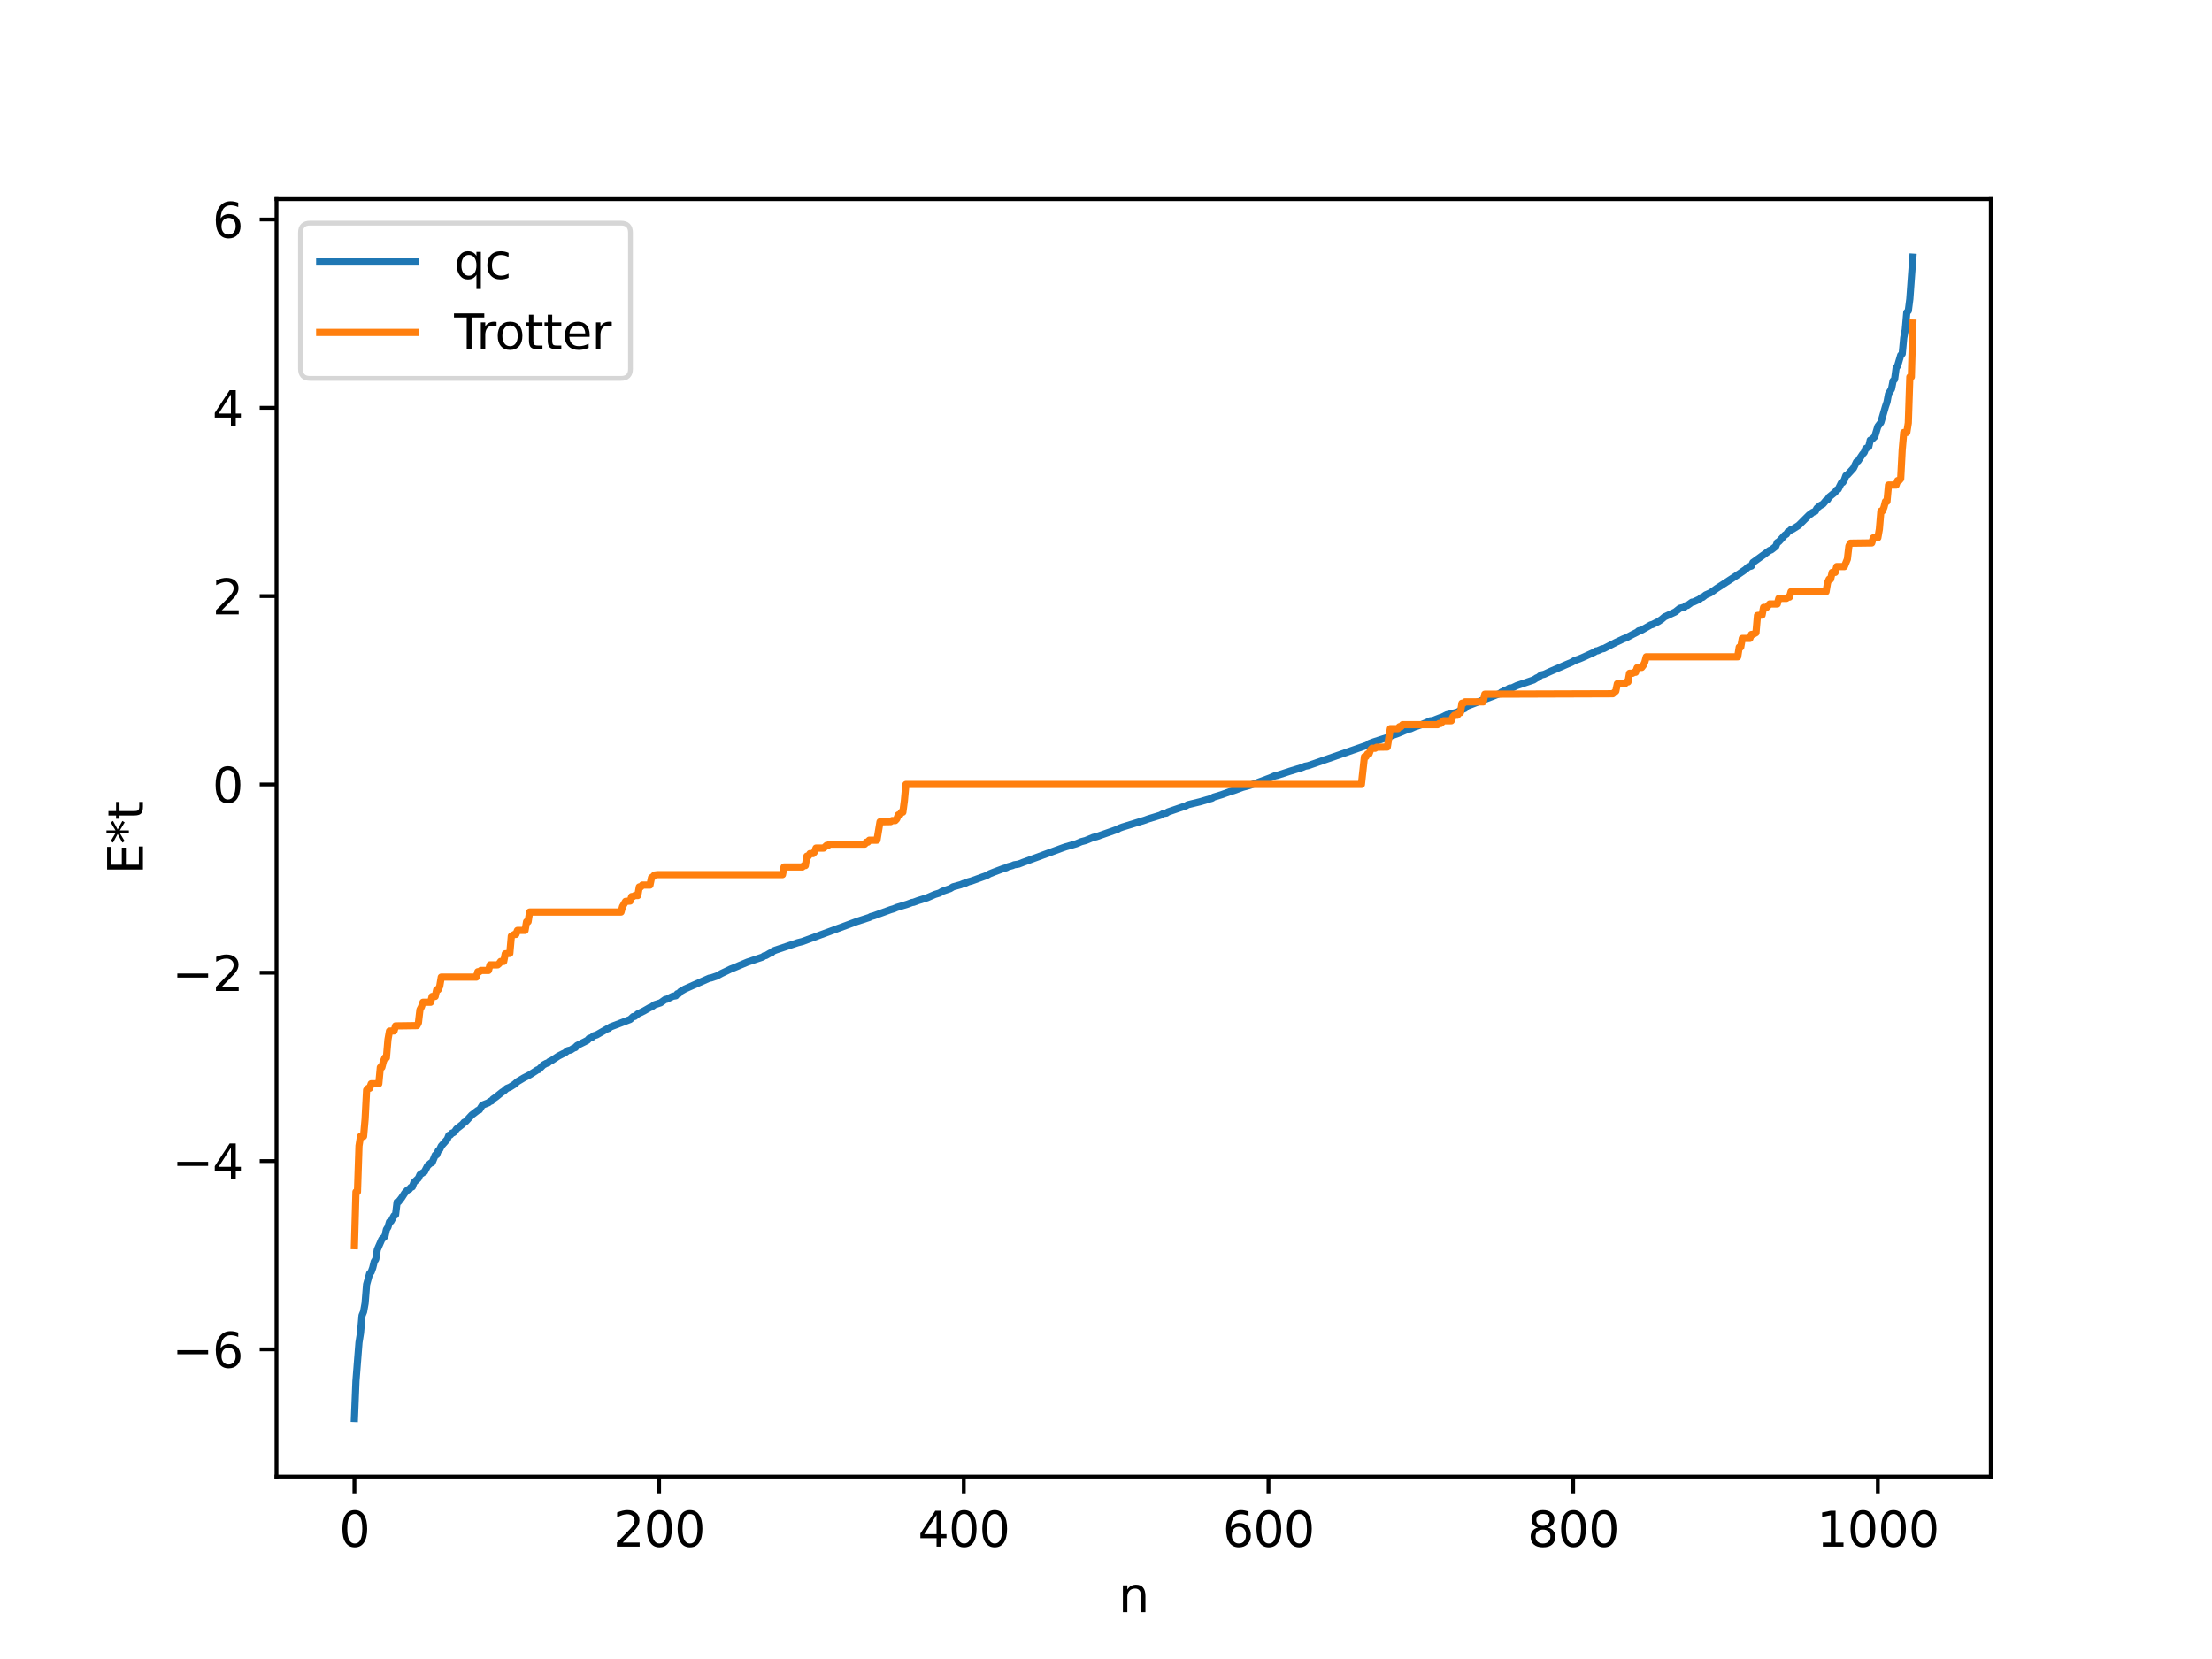 <?xml version="1.0" encoding="utf-8" standalone="no"?>
<!DOCTYPE svg PUBLIC "-//W3C//DTD SVG 1.1//EN"
  "http://www.w3.org/Graphics/SVG/1.1/DTD/svg11.dtd">
<svg xmlns:xlink="http://www.w3.org/1999/xlink" width="460.8pt" height="345.6pt" viewBox="0 0 460.8 345.6" xmlns="http://www.w3.org/2000/svg" version="1.1">
 <defs>
  <style type="text/css">*{stroke-linejoin: round; stroke-linecap: butt}</style>
 </defs>
 <g id="figure_1">
  <g id="patch_1">
   <path d="M 0 345.6 
L 460.8 345.6 
L 460.8 0 
L 0 0 
z
" style="fill: #ffffff"/>
  </g>
  <g id="axes_1">
   <g id="patch_2">
    <path d="M 57.6 307.584 
L 414.72 307.584 
L 414.72 41.472 
L 57.6 41.472 
z
" style="fill: #ffffff"/>
   </g>
   <g id="matplotlib.axis_1">
    <g id="xtick_1">
     <g id="line2d_1">
      <defs>
       <path id="m81e1a2a599" d="M 0 0 
L 0 3.5 
" style="stroke: #000000; stroke-width: 0.8"/>
      </defs>
      <g>
       <use xlink:href="#m81e1a2a599" x="73.833" y="307.584" style="stroke: #000000; stroke-width: 0.8"/>
      </g>
     </g>
     <g id="text_1">
      <!-- 0 -->
      <g transform="translate(70.651 322.182) scale(0.1 -0.1)">
       <defs>
        <path id="DejaVuSans-30" d="M 2034 4250 
Q 1547 4250 1301 3770 
Q 1056 3291 1056 2328 
Q 1056 1369 1301 889 
Q 1547 409 2034 409 
Q 2525 409 2770 889 
Q 3016 1369 3016 2328 
Q 3016 3291 2770 3770 
Q 2525 4250 2034 4250 
z
M 2034 4750 
Q 2819 4750 3233 4129 
Q 3647 3509 3647 2328 
Q 3647 1150 3233 529 
Q 2819 -91 2034 -91 
Q 1250 -91 836 529 
Q 422 1150 422 2328 
Q 422 3509 836 4129 
Q 1250 4750 2034 4750 
z
" transform="scale(0.016)"/>
       </defs>
       <use xlink:href="#DejaVuSans-30"/>
      </g>
     </g>
    </g>
    <g id="xtick_2">
     <g id="line2d_2">
      <g>
       <use xlink:href="#m81e1a2a599" x="137.304" y="307.584" style="stroke: #000000; stroke-width: 0.8"/>
      </g>
     </g>
     <g id="text_2">
      <!-- 200 -->
      <g transform="translate(127.76 322.182) scale(0.1 -0.1)">
       <defs>
        <path id="DejaVuSans-32" d="M 1228 531 
L 3431 531 
L 3431 0 
L 469 0 
L 469 531 
Q 828 903 1448 1529 
Q 2069 2156 2228 2338 
Q 2531 2678 2651 2914 
Q 2772 3150 2772 3378 
Q 2772 3750 2511 3984 
Q 2250 4219 1831 4219 
Q 1534 4219 1204 4116 
Q 875 4013 500 3803 
L 500 4441 
Q 881 4594 1212 4672 
Q 1544 4750 1819 4750 
Q 2544 4750 2975 4387 
Q 3406 4025 3406 3419 
Q 3406 3131 3298 2873 
Q 3191 2616 2906 2266 
Q 2828 2175 2409 1742 
Q 1991 1309 1228 531 
z
" transform="scale(0.016)"/>
       </defs>
       <use xlink:href="#DejaVuSans-32"/>
       <use xlink:href="#DejaVuSans-30" x="63.623"/>
       <use xlink:href="#DejaVuSans-30" x="127.246"/>
      </g>
     </g>
    </g>
    <g id="xtick_3">
     <g id="line2d_3">
      <g>
       <use xlink:href="#m81e1a2a599" x="200.775" y="307.584" style="stroke: #000000; stroke-width: 0.8"/>
      </g>
     </g>
     <g id="text_3">
      <!-- 400 -->
      <g transform="translate(191.231 322.182) scale(0.1 -0.1)">
       <defs>
        <path id="DejaVuSans-34" d="M 2419 4116 
L 825 1625 
L 2419 1625 
L 2419 4116 
z
M 2253 4666 
L 3047 4666 
L 3047 1625 
L 3713 1625 
L 3713 1100 
L 3047 1100 
L 3047 0 
L 2419 0 
L 2419 1100 
L 313 1100 
L 313 1709 
L 2253 4666 
z
" transform="scale(0.016)"/>
       </defs>
       <use xlink:href="#DejaVuSans-34"/>
       <use xlink:href="#DejaVuSans-30" x="63.623"/>
       <use xlink:href="#DejaVuSans-30" x="127.246"/>
      </g>
     </g>
    </g>
    <g id="xtick_4">
     <g id="line2d_4">
      <g>
       <use xlink:href="#m81e1a2a599" x="264.246" y="307.584" style="stroke: #000000; stroke-width: 0.8"/>
      </g>
     </g>
     <g id="text_4">
      <!-- 600 -->
      <g transform="translate(254.702 322.182) scale(0.1 -0.1)">
       <defs>
        <path id="DejaVuSans-36" d="M 2113 2584 
Q 1688 2584 1439 2293 
Q 1191 2003 1191 1497 
Q 1191 994 1439 701 
Q 1688 409 2113 409 
Q 2538 409 2786 701 
Q 3034 994 3034 1497 
Q 3034 2003 2786 2293 
Q 2538 2584 2113 2584 
z
M 3366 4563 
L 3366 3988 
Q 3128 4100 2886 4159 
Q 2644 4219 2406 4219 
Q 1781 4219 1451 3797 
Q 1122 3375 1075 2522 
Q 1259 2794 1537 2939 
Q 1816 3084 2150 3084 
Q 2853 3084 3261 2657 
Q 3669 2231 3669 1497 
Q 3669 778 3244 343 
Q 2819 -91 2113 -91 
Q 1303 -91 875 529 
Q 447 1150 447 2328 
Q 447 3434 972 4092 
Q 1497 4750 2381 4750 
Q 2619 4750 2861 4703 
Q 3103 4656 3366 4563 
z
" transform="scale(0.016)"/>
       </defs>
       <use xlink:href="#DejaVuSans-36"/>
       <use xlink:href="#DejaVuSans-30" x="63.623"/>
       <use xlink:href="#DejaVuSans-30" x="127.246"/>
      </g>
     </g>
    </g>
    <g id="xtick_5">
     <g id="line2d_5">
      <g>
       <use xlink:href="#m81e1a2a599" x="327.717" y="307.584" style="stroke: #000000; stroke-width: 0.8"/>
      </g>
     </g>
     <g id="text_5">
      <!-- 800 -->
      <g transform="translate(318.173 322.182) scale(0.1 -0.1)">
       <defs>
        <path id="DejaVuSans-38" d="M 2034 2216 
Q 1584 2216 1326 1975 
Q 1069 1734 1069 1313 
Q 1069 891 1326 650 
Q 1584 409 2034 409 
Q 2484 409 2743 651 
Q 3003 894 3003 1313 
Q 3003 1734 2745 1975 
Q 2488 2216 2034 2216 
z
M 1403 2484 
Q 997 2584 770 2862 
Q 544 3141 544 3541 
Q 544 4100 942 4425 
Q 1341 4750 2034 4750 
Q 2731 4750 3128 4425 
Q 3525 4100 3525 3541 
Q 3525 3141 3298 2862 
Q 3072 2584 2669 2484 
Q 3125 2378 3379 2068 
Q 3634 1759 3634 1313 
Q 3634 634 3220 271 
Q 2806 -91 2034 -91 
Q 1263 -91 848 271 
Q 434 634 434 1313 
Q 434 1759 690 2068 
Q 947 2378 1403 2484 
z
M 1172 3481 
Q 1172 3119 1398 2916 
Q 1625 2713 2034 2713 
Q 2441 2713 2670 2916 
Q 2900 3119 2900 3481 
Q 2900 3844 2670 4047 
Q 2441 4250 2034 4250 
Q 1625 4250 1398 4047 
Q 1172 3844 1172 3481 
z
" transform="scale(0.016)"/>
       </defs>
       <use xlink:href="#DejaVuSans-38"/>
       <use xlink:href="#DejaVuSans-30" x="63.623"/>
       <use xlink:href="#DejaVuSans-30" x="127.246"/>
      </g>
     </g>
    </g>
    <g id="xtick_6">
     <g id="line2d_6">
      <g>
       <use xlink:href="#m81e1a2a599" x="391.188" y="307.584" style="stroke: #000000; stroke-width: 0.8"/>
      </g>
     </g>
     <g id="text_6">
      <!-- 1000 -->
      <g transform="translate(378.463 322.182) scale(0.1 -0.1)">
       <defs>
        <path id="DejaVuSans-31" d="M 794 531 
L 1825 531 
L 1825 4091 
L 703 3866 
L 703 4441 
L 1819 4666 
L 2450 4666 
L 2450 531 
L 3481 531 
L 3481 0 
L 794 0 
L 794 531 
z
" transform="scale(0.016)"/>
       </defs>
       <use xlink:href="#DejaVuSans-31"/>
       <use xlink:href="#DejaVuSans-30" x="63.623"/>
       <use xlink:href="#DejaVuSans-30" x="127.246"/>
       <use xlink:href="#DejaVuSans-30" x="190.869"/>
      </g>
     </g>
    </g>
    <g id="text_7">
     <!-- n -->
     <g transform="translate(232.991 335.861) scale(0.1 -0.1)">
      <defs>
       <path id="DejaVuSans-6e" d="M 3513 2113 
L 3513 0 
L 2938 0 
L 2938 2094 
Q 2938 2591 2744 2837 
Q 2550 3084 2163 3084 
Q 1697 3084 1428 2787 
Q 1159 2491 1159 1978 
L 1159 0 
L 581 0 
L 581 3500 
L 1159 3500 
L 1159 2956 
Q 1366 3272 1645 3428 
Q 1925 3584 2291 3584 
Q 2894 3584 3203 3211 
Q 3513 2838 3513 2113 
z
" transform="scale(0.016)"/>
      </defs>
      <use xlink:href="#DejaVuSans-6e"/>
     </g>
    </g>
   </g>
   <g id="matplotlib.axis_2">
    <g id="ytick_1">
     <g id="line2d_7">
      <defs>
       <path id="m1dab97150d" d="M 0 0 
L -3.5 0 
" style="stroke: #000000; stroke-width: 0.8"/>
      </defs>
      <g>
       <use xlink:href="#m1dab97150d" x="57.6" y="281.096" style="stroke: #000000; stroke-width: 0.8"/>
      </g>
     </g>
     <g id="text_8">
      <!-- −6 -->
      <g transform="translate(35.858 284.895) scale(0.1 -0.1)">
       <defs>
        <path id="DejaVuSans-2212" d="M 678 2272 
L 4684 2272 
L 4684 1741 
L 678 1741 
L 678 2272 
z
" transform="scale(0.016)"/>
       </defs>
       <use xlink:href="#DejaVuSans-2212"/>
       <use xlink:href="#DejaVuSans-36" x="83.789"/>
      </g>
     </g>
    </g>
    <g id="ytick_2">
     <g id="line2d_8">
      <g>
       <use xlink:href="#m1dab97150d" x="57.6" y="241.867" style="stroke: #000000; stroke-width: 0.8"/>
      </g>
     </g>
     <g id="text_9">
      <!-- −4 -->
      <g transform="translate(35.858 245.666) scale(0.1 -0.1)">
       <use xlink:href="#DejaVuSans-2212"/>
       <use xlink:href="#DejaVuSans-34" x="83.789"/>
      </g>
     </g>
    </g>
    <g id="ytick_3">
     <g id="line2d_9">
      <g>
       <use xlink:href="#m1dab97150d" x="57.6" y="202.637" style="stroke: #000000; stroke-width: 0.8"/>
      </g>
     </g>
     <g id="text_10">
      <!-- −2 -->
      <g transform="translate(35.858 206.436) scale(0.1 -0.1)">
       <use xlink:href="#DejaVuSans-2212"/>
       <use xlink:href="#DejaVuSans-32" x="83.789"/>
      </g>
     </g>
    </g>
    <g id="ytick_4">
     <g id="line2d_10">
      <g>
       <use xlink:href="#m1dab97150d" x="57.6" y="163.408" style="stroke: #000000; stroke-width: 0.8"/>
      </g>
     </g>
     <g id="text_11">
      <!-- 0 -->
      <g transform="translate(44.237 167.207) scale(0.1 -0.1)">
       <use xlink:href="#DejaVuSans-30"/>
      </g>
     </g>
    </g>
    <g id="ytick_5">
     <g id="line2d_11">
      <g>
       <use xlink:href="#m1dab97150d" x="57.6" y="124.178" style="stroke: #000000; stroke-width: 0.8"/>
      </g>
     </g>
     <g id="text_12">
      <!-- 2 -->
      <g transform="translate(44.237 127.977) scale(0.1 -0.1)">
       <use xlink:href="#DejaVuSans-32"/>
      </g>
     </g>
    </g>
    <g id="ytick_6">
     <g id="line2d_12">
      <g>
       <use xlink:href="#m1dab97150d" x="57.6" y="84.949" style="stroke: #000000; stroke-width: 0.8"/>
      </g>
     </g>
     <g id="text_13">
      <!-- 4 -->
      <g transform="translate(44.237 88.748) scale(0.1 -0.1)">
       <use xlink:href="#DejaVuSans-34"/>
      </g>
     </g>
    </g>
    <g id="ytick_7">
     <g id="line2d_13">
      <g>
       <use xlink:href="#m1dab97150d" x="57.6" y="45.719" style="stroke: #000000; stroke-width: 0.8"/>
      </g>
     </g>
     <g id="text_14">
      <!-- 6 -->
      <g transform="translate(44.237 49.518) scale(0.1 -0.1)">
       <use xlink:href="#DejaVuSans-36"/>
      </g>
     </g>
    </g>
    <g id="text_15">
     <!-- E*t -->
     <g transform="translate(29.778 182.148) rotate(-90) scale(0.1 -0.1)">
      <defs>
       <path id="DejaVuSans-45" d="M 628 4666 
L 3578 4666 
L 3578 4134 
L 1259 4134 
L 1259 2753 
L 3481 2753 
L 3481 2222 
L 1259 2222 
L 1259 531 
L 3634 531 
L 3634 0 
L 628 0 
L 628 4666 
z
" transform="scale(0.016)"/>
       <path id="DejaVuSans-2a" d="M 3009 3897 
L 1888 3291 
L 3009 2681 
L 2828 2375 
L 1778 3009 
L 1778 1831 
L 1422 1831 
L 1422 3009 
L 372 2375 
L 191 2681 
L 1313 3291 
L 191 3897 
L 372 4206 
L 1422 3572 
L 1422 4750 
L 1778 4750 
L 1778 3572 
L 2828 4206 
L 3009 3897 
z
" transform="scale(0.016)"/>
       <path id="DejaVuSans-74" d="M 1172 4494 
L 1172 3500 
L 2356 3500 
L 2356 3053 
L 1172 3053 
L 1172 1153 
Q 1172 725 1289 603 
Q 1406 481 1766 481 
L 2356 481 
L 2356 0 
L 1766 0 
Q 1100 0 847 248 
Q 594 497 594 1153 
L 594 3053 
L 172 3053 
L 172 3500 
L 594 3500 
L 594 4494 
L 1172 4494 
z
" transform="scale(0.016)"/>
      </defs>
      <use xlink:href="#DejaVuSans-45"/>
      <use xlink:href="#DejaVuSans-2a" x="63.184"/>
      <use xlink:href="#DejaVuSans-74" x="113.184"/>
     </g>
    </g>
   </g>
   <g id="line2d_14">
    <path d="M 73.833 295.488 
L 74.15 287.713 
L 74.785 279.646 
L 75.102 277.656 
L 75.42 274.031 
L 75.737 273.261 
L 76.054 271.497 
L 76.372 267.572 
L 77.006 265.297 
L 77.324 264.985 
L 77.641 264.112 
L 77.958 262.82 
L 78.276 262.322 
L 78.593 260.338 
L 79.545 258.147 
L 80.18 257.555 
L 80.497 256.128 
L 80.815 255.625 
L 81.132 254.546 
L 81.449 254.43 
L 82.084 253.261 
L 82.401 253.066 
L 82.719 250.417 
L 83.036 250.352 
L 83.671 249.531 
L 84.305 248.546 
L 84.94 247.848 
L 85.258 247.758 
L 85.575 247.356 
L 85.892 247.246 
L 86.21 246.348 
L 87.162 245.443 
L 87.479 244.707 
L 88.431 244.089 
L 89.066 242.855 
L 89.7 242.296 
L 90.018 242.184 
L 90.653 240.643 
L 90.97 240.547 
L 91.287 239.729 
L 91.605 239.434 
L 91.922 238.746 
L 93.191 237.306 
L 93.509 236.504 
L 93.826 236.425 
L 94.143 236.051 
L 94.461 235.948 
L 94.778 235.667 
L 95.096 235.18 
L 96.365 234.186 
L 96.682 233.793 
L 97 233.658 
L 98.269 232.282 
L 99.221 231.552 
L 99.539 231.314 
L 99.856 231.218 
L 100.491 230.22 
L 101.76 229.719 
L 102.077 229.442 
L 102.395 229.348 
L 102.712 228.961 
L 103.347 228.52 
L 104.616 227.5 
L 104.934 227.314 
L 105.568 226.743 
L 106.203 226.489 
L 107.155 225.892 
L 107.79 225.333 
L 109.059 224.571 
L 110.329 223.917 
L 111.598 223.114 
L 111.915 222.889 
L 112.233 222.807 
L 113.185 221.854 
L 113.82 221.513 
L 114.137 221.436 
L 114.454 221.129 
L 114.772 221.02 
L 116.358 219.982 
L 117.31 219.494 
L 117.628 219.365 
L 118.262 218.87 
L 118.897 218.727 
L 119.532 218.32 
L 119.849 218.233 
L 120.167 217.827 
L 121.119 217.349 
L 121.753 217.038 
L 122.388 216.701 
L 122.705 216.34 
L 123.34 216.106 
L 123.658 215.785 
L 124.292 215.587 
L 126.514 214.313 
L 126.831 214.231 
L 127.148 213.94 
L 131.274 212.367 
L 131.909 211.773 
L 132.226 211.735 
L 132.861 211.225 
L 134.13 210.605 
L 135.4 209.876 
L 135.717 209.777 
L 136.352 209.315 
L 137.621 208.895 
L 138.573 208.214 
L 138.891 208.162 
L 140.16 207.542 
L 140.795 207.437 
L 141.112 207.013 
L 141.429 206.966 
L 141.747 206.558 
L 142.699 206.014 
L 147.777 203.765 
L 148.094 203.738 
L 148.729 203.521 
L 149.363 203.304 
L 150.315 202.783 
L 151.267 202.331 
L 152.22 201.866 
L 152.854 201.626 
L 155.71 200.426 
L 158.884 199.364 
L 159.201 199.117 
L 159.519 199.066 
L 160.471 198.511 
L 160.788 198.435 
L 161.105 198.098 
L 161.74 197.862 
L 166.183 196.379 
L 167.135 196.144 
L 178.56 191.94 
L 181.099 191.117 
L 181.416 190.93 
L 182.051 190.761 
L 185.542 189.491 
L 186.177 189.307 
L 186.811 189.034 
L 189.033 188.363 
L 189.985 188.006 
L 190.302 187.962 
L 191.254 187.609 
L 193.158 187.017 
L 194.745 186.33 
L 195.697 186.038 
L 196.332 185.667 
L 197.919 185.122 
L 198.553 184.739 
L 200.14 184.301 
L 200.775 184.036 
L 201.092 183.993 
L 201.727 183.701 
L 202.362 183.534 
L 205.535 182.389 
L 206.17 182.03 
L 207.122 181.649 
L 209.026 180.935 
L 209.661 180.76 
L 209.978 180.574 
L 210.93 180.312 
L 211.248 180.158 
L 212.2 180.006 
L 213.152 179.636 
L 221.403 176.613 
L 222.038 176.398 
L 223.307 176.04 
L 224.259 175.758 
L 225.211 175.346 
L 226.163 175.095 
L 227.75 174.439 
L 228.385 174.306 
L 232.828 172.746 
L 233.145 172.542 
L 233.78 172.305 
L 238.54 170.842 
L 239.175 170.605 
L 241.714 169.827 
L 242.348 169.475 
L 242.983 169.381 
L 243.3 169.146 
L 244.57 168.712 
L 247.109 167.845 
L 247.426 167.644 
L 249.965 167.027 
L 252.504 166.284 
L 252.821 166.048 
L 254.408 165.573 
L 256.312 164.888 
L 256.947 164.714 
L 258.851 164.019 
L 260.438 163.584 
L 264.563 162.052 
L 265.515 161.636 
L 266.15 161.494 
L 268.689 160.667 
L 271.228 159.895 
L 271.862 159.62 
L 272.497 159.499 
L 284.874 155.203 
L 285.191 154.913 
L 286.143 154.554 
L 288.048 153.939 
L 289.317 153.536 
L 289.952 153.231 
L 291.221 152.79 
L 293.443 151.856 
L 293.76 151.854 
L 294.712 151.42 
L 295.981 151 
L 296.934 150.614 
L 297.568 150.337 
L 297.886 150.169 
L 298.52 150.104 
L 299.155 149.846 
L 300.107 149.478 
L 300.424 149.394 
L 301.377 148.907 
L 303.598 148.364 
L 304.233 147.977 
L 305.185 147.565 
L 305.502 147.145 
L 311.532 144.828 
L 312.167 144.579 
L 312.484 144.452 
L 312.801 144.164 
L 313.119 144.057 
L 313.436 143.804 
L 314.071 143.642 
L 314.388 143.369 
L 315.023 143.286 
L 315.975 142.824 
L 319.466 141.642 
L 320.1 141.23 
L 320.418 141.114 
L 321.053 140.613 
L 321.687 140.461 
L 322.957 139.882 
L 326.448 138.37 
L 327.4 137.969 
L 328.034 137.595 
L 328.986 137.269 
L 329.621 137.006 
L 332.16 135.844 
L 332.477 135.611 
L 332.795 135.579 
L 333.747 135.157 
L 334.064 135.128 
L 336.603 133.828 
L 338.19 133.078 
L 338.824 132.844 
L 340.094 132.167 
L 341.046 131.694 
L 341.363 131.408 
L 341.998 131.255 
L 343.902 130.169 
L 344.22 130.096 
L 345.489 129.462 
L 346.124 129.037 
L 346.758 128.501 
L 348.98 127.474 
L 349.932 126.716 
L 350.884 126.484 
L 351.201 126.168 
L 351.519 126.125 
L 352.471 125.439 
L 352.788 125.403 
L 354.058 124.812 
L 354.375 124.503 
L 354.692 124.437 
L 355.327 123.93 
L 356.279 123.507 
L 356.914 123.076 
L 357.548 122.625 
L 362.309 119.532 
L 363.578 118.659 
L 364.213 118.096 
L 364.848 117.913 
L 365.165 117.18 
L 368.656 114.658 
L 368.973 114.555 
L 369.925 113.819 
L 370.243 113.017 
L 370.56 112.845 
L 371.829 111.457 
L 372.147 111.283 
L 372.464 110.781 
L 372.781 110.633 
L 373.099 110.314 
L 373.416 110.259 
L 374.686 109.453 
L 376.907 107.244 
L 377.224 107.077 
L 377.542 106.773 
L 378.177 106.493 
L 378.494 105.875 
L 379.129 105.353 
L 379.763 104.998 
L 380.398 104.241 
L 380.715 104.09 
L 381.033 103.554 
L 382.302 102.517 
L 382.62 102.061 
L 382.937 101.913 
L 383.572 100.625 
L 383.889 100.489 
L 384.206 99.985 
L 384.524 99.082 
L 384.841 98.934 
L 386.11 97.534 
L 386.745 96.217 
L 387.062 96.05 
L 388.015 94.609 
L 388.332 94.275 
L 388.649 93.443 
L 389.284 93.099 
L 389.601 91.696 
L 389.919 91.567 
L 390.553 90.947 
L 391.188 88.84 
L 391.823 87.989 
L 392.775 84.685 
L 393.092 83.763 
L 393.41 82.071 
L 394.044 81.007 
L 394.362 79.345 
L 394.679 79.011 
L 394.996 76.657 
L 395.314 76.183 
L 395.948 74.001 
L 396.266 73.704 
L 396.583 70.369 
L 396.9 68.697 
L 397.218 65.082 
L 397.535 64.741 
L 397.853 62.264 
L 398.487 53.568 
L 398.487 53.568 
" clip-path="url(#p4e61b81c17)" style="fill: none; stroke: #1f77b4; stroke-width: 1.5; stroke-linecap: square"/>
   </g>
   <g id="line2d_15">
    <path d="M 73.833 259.508 
L 74.15 248.294 
L 74.467 248.294 
L 74.785 238.709 
L 75.102 236.717 
L 75.737 236.717 
L 76.054 233.131 
L 76.372 227.076 
L 76.689 226.705 
L 77.006 226.705 
L 77.324 225.768 
L 78.91 225.768 
L 79.228 222.352 
L 79.545 222.352 
L 79.862 221.116 
L 80.18 220.352 
L 80.497 220.352 
L 80.815 216.575 
L 81.132 214.797 
L 82.084 214.766 
L 82.401 213.714 
L 86.844 213.654 
L 87.162 213.078 
L 87.479 210.341 
L 87.796 209.736 
L 88.114 208.789 
L 89.7 208.789 
L 90.018 207.578 
L 90.653 207.578 
L 90.97 206.172 
L 91.287 206.172 
L 91.605 205.439 
L 91.922 203.555 
L 99.221 203.555 
L 99.539 202.432 
L 99.856 202.432 
L 100.173 202.166 
L 101.76 202.166 
L 102.077 201.003 
L 103.664 201.003 
L 103.981 200.74 
L 104.299 200.286 
L 104.934 200.286 
L 105.251 198.69 
L 106.203 198.61 
L 106.52 195.008 
L 107.155 194.652 
L 107.472 194.652 
L 107.79 193.823 
L 109.377 193.823 
L 109.694 192.002 
L 110.011 192.002 
L 110.329 189.991 
L 129.37 189.991 
L 129.687 188.849 
L 130.322 187.774 
L 131.274 187.705 
L 131.591 186.77 
L 131.909 186.77 
L 132.226 186.557 
L 132.861 186.557 
L 133.178 184.757 
L 133.496 184.757 
L 133.813 184.381 
L 135.4 184.381 
L 135.717 182.846 
L 136.034 182.639 
L 136.352 182.292 
L 136.986 182.205 
L 163.01 182.205 
L 163.327 180.612 
L 167.135 180.612 
L 167.453 180.321 
L 167.77 180.321 
L 168.087 178.35 
L 168.405 178.35 
L 168.722 177.824 
L 169.357 177.824 
L 169.674 177.484 
L 169.991 176.671 
L 171.578 176.671 
L 172.213 176.098 
L 172.53 176.098 
L 172.848 175.854 
L 180.147 175.854 
L 180.464 175.436 
L 180.781 175.436 
L 181.099 175.025 
L 182.686 175.025 
L 183.32 171.194 
L 185.542 171.16 
L 185.859 170.937 
L 186.494 170.937 
L 186.811 170.601 
L 187.129 169.758 
L 187.446 169.758 
L 187.763 169.188 
L 188.081 169.188 
L 188.398 166.805 
L 188.715 163.408 
L 283.605 163.408 
L 284.239 157.628 
L 284.557 157.628 
L 284.874 157.057 
L 285.191 157.057 
L 285.509 156.214 
L 285.826 155.878 
L 286.461 155.878 
L 286.778 155.656 
L 289 155.622 
L 289.634 151.79 
L 291.221 151.79 
L 291.539 151.38 
L 291.856 151.38 
L 292.173 150.961 
L 299.472 150.961 
L 299.79 150.718 
L 300.107 150.718 
L 300.742 150.144 
L 302.329 150.144 
L 302.646 149.331 
L 302.963 148.991 
L 303.598 148.991 
L 303.915 148.465 
L 304.233 148.465 
L 304.55 146.494 
L 304.867 146.494 
L 305.185 146.203 
L 308.993 146.203 
L 309.31 144.61 
L 335.968 144.523 
L 336.603 143.969 
L 336.92 142.435 
L 338.507 142.435 
L 338.824 142.058 
L 339.142 142.058 
L 339.459 140.258 
L 340.094 140.258 
L 340.411 140.045 
L 340.729 140.045 
L 341.046 139.11 
L 341.681 139.041 
L 341.998 139.041 
L 342.315 138.626 
L 342.633 137.967 
L 342.95 136.824 
L 361.991 136.824 
L 362.309 134.813 
L 362.626 134.813 
L 362.943 132.993 
L 364.53 132.993 
L 364.848 132.163 
L 365.165 132.163 
L 365.8 131.807 
L 366.117 128.205 
L 367.069 128.125 
L 367.386 126.529 
L 368.021 126.529 
L 368.656 125.813 
L 370.243 125.813 
L 370.56 124.649 
L 372.147 124.649 
L 372.464 124.383 
L 372.781 124.383 
L 373.099 123.26 
L 380.398 123.26 
L 380.715 121.376 
L 381.033 120.644 
L 381.35 120.644 
L 381.667 119.237 
L 382.302 119.237 
L 382.62 118.027 
L 384.206 118.027 
L 384.841 116.474 
L 385.158 113.737 
L 385.476 113.161 
L 389.919 113.101 
L 390.236 112.049 
L 391.188 112.018 
L 391.505 110.24 
L 391.823 106.463 
L 392.14 106.463 
L 392.458 105.699 
L 392.775 104.463 
L 393.092 104.463 
L 393.41 101.047 
L 394.996 101.047 
L 395.314 100.11 
L 395.631 100.11 
L 395.948 99.739 
L 396.266 93.684 
L 396.583 90.098 
L 397.218 90.098 
L 397.535 88.107 
L 397.853 78.521 
L 398.17 78.521 
L 398.487 67.307 
L 398.487 67.307 
" clip-path="url(#p4e61b81c17)" style="fill: none; stroke: #ff7f0e; stroke-width: 1.5; stroke-linecap: square"/>
   </g>
   <g id="patch_3">
    <path d="M 57.6 307.584 
L 57.6 41.472 
" style="fill: none; stroke: #000000; stroke-width: 0.8; stroke-linejoin: miter; stroke-linecap: square"/>
   </g>
   <g id="patch_4">
    <path d="M 414.72 307.584 
L 414.72 41.472 
" style="fill: none; stroke: #000000; stroke-width: 0.8; stroke-linejoin: miter; stroke-linecap: square"/>
   </g>
   <g id="patch_5">
    <path d="M 57.6 307.584 
L 414.72 307.584 
" style="fill: none; stroke: #000000; stroke-width: 0.8; stroke-linejoin: miter; stroke-linecap: square"/>
   </g>
   <g id="patch_6">
    <path d="M 57.6 41.472 
L 414.72 41.472 
" style="fill: none; stroke: #000000; stroke-width: 0.8; stroke-linejoin: miter; stroke-linecap: square"/>
   </g>
   <g id="legend_1">
    <g id="patch_7">
     <path d="M 64.6 78.828 
L 129.342 78.828 
Q 131.342 78.828 131.342 76.828 
L 131.342 48.472 
Q 131.342 46.472 129.342 46.472 
L 64.6 46.472 
Q 62.6 46.472 62.6 48.472 
L 62.6 76.828 
Q 62.6 78.828 64.6 78.828 
z
" style="fill: #ffffff; opacity: 0.8; stroke: #cccccc; stroke-linejoin: miter"/>
    </g>
    <g id="line2d_16">
     <path d="M 66.6 54.57 
L 76.6 54.57 
L 86.6 54.57 
" style="fill: none; stroke: #1f77b4; stroke-width: 1.5; stroke-linecap: square"/>
    </g>
    <g id="text_16">
     <!-- qc -->
     <g transform="translate(94.6 58.07) scale(0.1 -0.1)">
      <defs>
       <path id="DejaVuSans-71" d="M 947 1747 
Q 947 1113 1208 752 
Q 1469 391 1925 391 
Q 2381 391 2643 752 
Q 2906 1113 2906 1747 
Q 2906 2381 2643 2742 
Q 2381 3103 1925 3103 
Q 1469 3103 1208 2742 
Q 947 2381 947 1747 
z
M 2906 525 
Q 2725 213 2448 61 
Q 2172 -91 1784 -91 
Q 1150 -91 751 415 
Q 353 922 353 1747 
Q 353 2572 751 3078 
Q 1150 3584 1784 3584 
Q 2172 3584 2448 3432 
Q 2725 3281 2906 2969 
L 2906 3500 
L 3481 3500 
L 3481 -1331 
L 2906 -1331 
L 2906 525 
z
" transform="scale(0.016)"/>
       <path id="DejaVuSans-63" d="M 3122 3366 
L 3122 2828 
Q 2878 2963 2633 3030 
Q 2388 3097 2138 3097 
Q 1578 3097 1268 2742 
Q 959 2388 959 1747 
Q 959 1106 1268 751 
Q 1578 397 2138 397 
Q 2388 397 2633 464 
Q 2878 531 3122 666 
L 3122 134 
Q 2881 22 2623 -34 
Q 2366 -91 2075 -91 
Q 1284 -91 818 406 
Q 353 903 353 1747 
Q 353 2603 823 3093 
Q 1294 3584 2113 3584 
Q 2378 3584 2631 3529 
Q 2884 3475 3122 3366 
z
" transform="scale(0.016)"/>
      </defs>
      <use xlink:href="#DejaVuSans-71"/>
      <use xlink:href="#DejaVuSans-63" x="63.477"/>
     </g>
    </g>
    <g id="line2d_17">
     <path d="M 66.6 69.249 
L 76.6 69.249 
L 86.6 69.249 
" style="fill: none; stroke: #ff7f0e; stroke-width: 1.5; stroke-linecap: square"/>
    </g>
    <g id="text_17">
     <!-- Trotter -->
     <g transform="translate(94.6 72.749) scale(0.1 -0.1)">
      <defs>
       <path id="DejaVuSans-54" d="M -19 4666 
L 3928 4666 
L 3928 4134 
L 2272 4134 
L 2272 0 
L 1638 0 
L 1638 4134 
L -19 4134 
L -19 4666 
z
" transform="scale(0.016)"/>
       <path id="DejaVuSans-72" d="M 2631 2963 
Q 2534 3019 2420 3045 
Q 2306 3072 2169 3072 
Q 1681 3072 1420 2755 
Q 1159 2438 1159 1844 
L 1159 0 
L 581 0 
L 581 3500 
L 1159 3500 
L 1159 2956 
Q 1341 3275 1631 3429 
Q 1922 3584 2338 3584 
Q 2397 3584 2469 3576 
Q 2541 3569 2628 3553 
L 2631 2963 
z
" transform="scale(0.016)"/>
       <path id="DejaVuSans-6f" d="M 1959 3097 
Q 1497 3097 1228 2736 
Q 959 2375 959 1747 
Q 959 1119 1226 758 
Q 1494 397 1959 397 
Q 2419 397 2687 759 
Q 2956 1122 2956 1747 
Q 2956 2369 2687 2733 
Q 2419 3097 1959 3097 
z
M 1959 3584 
Q 2709 3584 3137 3096 
Q 3566 2609 3566 1747 
Q 3566 888 3137 398 
Q 2709 -91 1959 -91 
Q 1206 -91 779 398 
Q 353 888 353 1747 
Q 353 2609 779 3096 
Q 1206 3584 1959 3584 
z
" transform="scale(0.016)"/>
       <path id="DejaVuSans-65" d="M 3597 1894 
L 3597 1613 
L 953 1613 
Q 991 1019 1311 708 
Q 1631 397 2203 397 
Q 2534 397 2845 478 
Q 3156 559 3463 722 
L 3463 178 
Q 3153 47 2828 -22 
Q 2503 -91 2169 -91 
Q 1331 -91 842 396 
Q 353 884 353 1716 
Q 353 2575 817 3079 
Q 1281 3584 2069 3584 
Q 2775 3584 3186 3129 
Q 3597 2675 3597 1894 
z
M 3022 2063 
Q 3016 2534 2758 2815 
Q 2500 3097 2075 3097 
Q 1594 3097 1305 2825 
Q 1016 2553 972 2059 
L 3022 2063 
z
" transform="scale(0.016)"/>
      </defs>
      <use xlink:href="#DejaVuSans-54"/>
      <use xlink:href="#DejaVuSans-72" x="46.334"/>
      <use xlink:href="#DejaVuSans-6f" x="85.197"/>
      <use xlink:href="#DejaVuSans-74" x="146.379"/>
      <use xlink:href="#DejaVuSans-74" x="185.588"/>
      <use xlink:href="#DejaVuSans-65" x="224.797"/>
      <use xlink:href="#DejaVuSans-72" x="286.32"/>
     </g>
    </g>
   </g>
  </g>
 </g>
 <defs>
  <clipPath id="p4e61b81c17">
   <rect x="57.6" y="41.472" width="357.12" height="266.112"/>
  </clipPath>
 </defs>
</svg>
